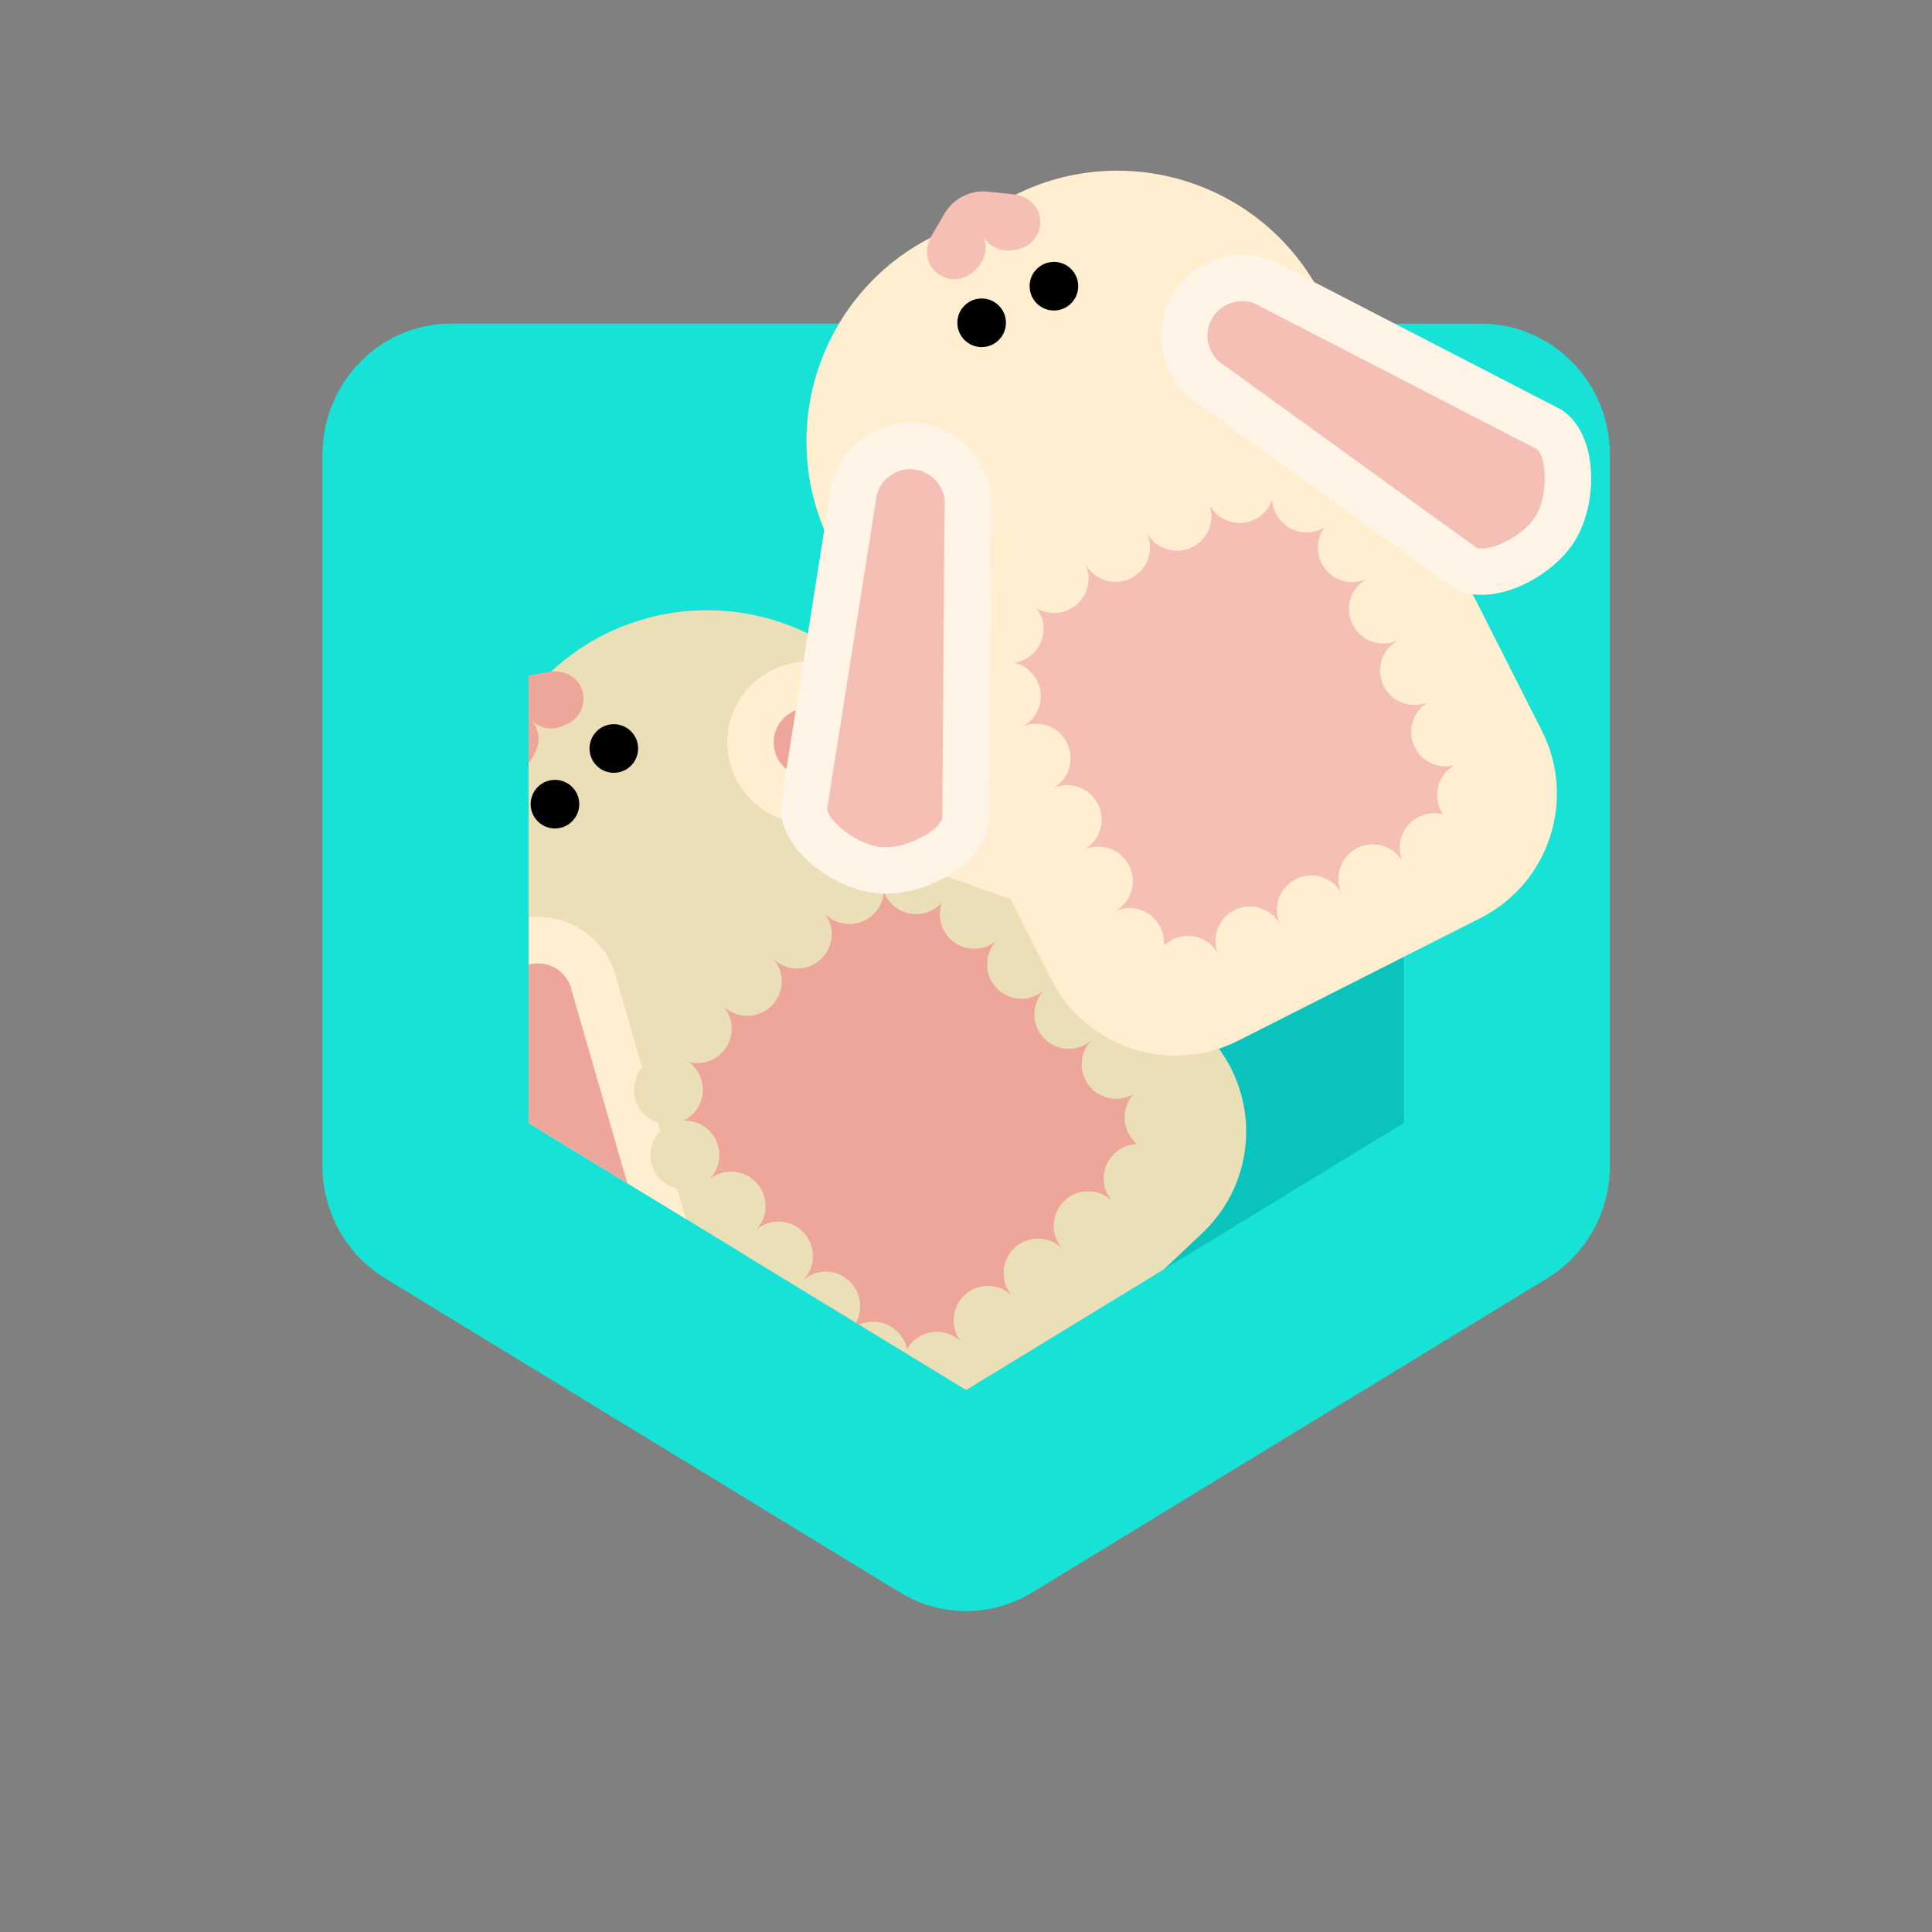 <?xml version="1.0" encoding="UTF-8"?>
<svg xmlns="http://www.w3.org/2000/svg" width="150" height="150" xmlns:xlink="http://www.w3.org/1999/xlink" version="1.1" viewBox="0 0 150 150">
  <rect x="0" y="0" width="150" height="150" fill="#808080" stroke="none"/>
  <!-- Generator: Adobe Illustrator 29.4.0, SVG Export Plug-In . SVG Version: 2.1.0 Build 152)  -->
  <defs>
    <clipPath id="clippath">
      <path d="M120.14,99.237l-39.978,24.392c-3.165,1.931-7.119,1.931-10.284,0l-39.978-24.392c-3.01-1.837-4.852-5.145-4.852-8.715v-55.226c0-5.613,4.475-10.163,9.994-10.163h79.955c5.52,0,9.994,4.55,9.994,10.163v55.226c0,3.57-1.842,6.878-4.852,8.715Z" style="fill: none;"/>
    </clipPath>
    <clipPath id="clippath-1">
      <polygon points="41.04 87.184 41.04 11.162 124.993 11.162 124.993 77.427 75.02 107.917 41.04 87.184" style="fill: none;"/>
    </clipPath>
  </defs>
  <g style="isolation: isolate;">
    <g id="Layer_1">
      <g>
        <g>
          <path d="M120.14,99.237l-39.978,24.392c-3.165,1.931-7.119,1.931-10.284,0l-39.978-24.392c-3.01-1.837-4.852-5.145-4.852-8.715v-55.226c0-5.613,4.475-10.163,9.994-10.163h79.955c5.52,0,9.994,4.55,9.994,10.163v55.226c0,3.57-1.842,6.878-4.852,8.715Z" style="fill: #18e1d6;"/>
          <polygon points="41.04 87.184 41.04 41.258 109.002 41.258 109.002 87.184 75.02 107.917 41.04 87.184" style="fill: #0ac3bd;"/>
          <g style="clip-path: url(#clippath);">
            <rect x="25.048" y="25.133" width="49.972" height="99.944" style="fill: #18e1d6; mix-blend-mode: multiply;"/>
          </g>
        </g>
        <g style="clip-path: url(#clippath-1);">
          <g>
            <g>
              <path d="M59.332,45.613h7.143c9.813,0,17.779,7.967,17.779,17.779v37.815c0,5.97-4.847,10.817-10.817,10.817h-21.068c-5.97,0-10.817-4.847-10.817-10.817v-37.815c0-9.813,7.967-17.779,17.779-17.779Z" transform="translate(-36.954 64.753) rotate(-43.389)" style="fill: #ebdfb7;"/>
              <g>
                <path d="M47.992,107.19h0c3.385-.709,7.34-4.429,6.63-7.814l-6.699-23.185c-.709-3.385-4.059-5.575-7.445-4.866h0c-3.385.709-5.575,4.059-4.866,7.445l3.17,23.924c.709,3.385,5.824,5.205,9.209,4.496Z" style="fill: #ffeed0;"/>
                <path d="M47.253,103.661c1.946-.408,3.962-2.612,3.847-3.508l-6.689-23.148-.016-.076c-.303-1.448-1.728-2.379-3.176-2.076-1.448.303-2.38,1.728-2.077,3.176l.028.152,3.151,23.811c.254.867,2.985,2.077,4.932,1.669Z" style="fill: #eea69b;"/>
              </g>
              <g>
                <path d="M67.781,105.289l-13.802-14.601c-2.945-3.115-2.807-8.027.309-10.972l9.996-9.449c3.115-2.945,8.027-2.807,10.972.309l13.802,14.601c1.556,1.646,1.482,4.266-.164,5.822l-15.29,14.454c-1.646,1.556-4.266,1.482-5.822-.164Z" style="fill: #eea69b;"/>
                <path d="M67.781,105.289l-13.802-14.601c-2.945-3.115-2.807-8.028.309-10.972l9.996-9.449c3.115-2.945,8.027-2.807,10.972.308l13.802,14.601c1.556,1.646,1.482,4.266-.164,5.822l-15.29,14.454c-1.646,1.556-4.266,1.482-5.822-.164Z" style="fill: none; stroke: #ebdfb7; stroke-dasharray: 0 5.345; stroke-linecap: round; stroke-linejoin: round; stroke-width: 5.348px;"/>
              </g>
              <g>
                <path d="M92.067,65.525h0c-.898,3.34-4.834,7.079-8.175,6.181l-22.772-7.991c-3.34-.898-5.338-4.366-4.44-7.706h0c.898-3.34,4.366-5.338,7.706-4.44l23.708,4.509c3.34.898,4.87,6.107,3.972,9.447Z" style="fill: #ffeed0;"/>
                <path d="M88.586,64.589c-.516,1.92-2.83,3.809-3.718,3.644l-22.736-7.979-.075-.02c-1.429-.384-2.279-1.859-1.894-3.288s1.859-2.279,3.288-1.895l.15.037,23.596,4.484c.851.303,1.906,3.097,1.389,5.018Z" style="fill: #eea69b;"/>
              </g>
              <g>
                <circle cx="43.087" cy="62.434" r="1.887"/>
                <circle cx="47.657" cy="58.113" r="1.887"/>
              </g>
              <path d="M42.658,52.163l-1.97.36c-1.37.251-2.464,1.284-2.791,2.638l-.471,1.947c-.227.94.126,1.973.96,2.464,1.092.642,2.451.22,3.009-.858l.184-.356c.42-.811.281-1.799-.347-2.463.628.664,1.606.858,2.44.485l.365-.164c1.108-.497,1.606-1.83,1.026-2.956-.443-.86-1.454-1.271-2.406-1.097Z" style="fill: #eea69b;"/>
            </g>
            <g>
              <path d="M86.977,13.203h7.143c9.813,0,17.779,7.967,17.779,17.779v37.815c0,5.97-4.847,10.817-10.817,10.817h-21.068c-5.97,0-10.817-4.847-10.817-10.817V30.982c0-9.813,7.967-17.779,17.779-17.779Z" transform="translate(-11.199 45.906) rotate(-26.854)" style="fill: #ffeed0;"/>
              <g>
                <path d="M87.691,73.173l-9.076-17.925c-1.936-3.824-.406-8.494,3.419-10.431l12.272-6.213c3.824-1.936,8.494-.406,10.431,3.419l9.076,17.925c1.023,2.021.207,4.512-1.814,5.535l-18.772,9.504c-2.021,1.023-4.512.207-5.535-1.814Z" style="fill: #f5bfb5;"/>
                <path d="M87.691,73.172l-9.076-17.925c-1.936-3.824-.406-8.494,3.419-10.431l12.272-6.213c3.824-1.936,8.494-.406,10.431,3.418l9.076,17.925c1.023,2.021.207,4.511-1.814,5.535l-18.772,9.505c-2.021,1.023-4.512.207-5.535-1.814Z" style="fill: none; stroke: #ffeed0; stroke-dasharray: 0 5.345; stroke-linecap: round; stroke-linejoin: round; stroke-width: 5.348px;"/>
              </g>
              <g>
                <g>
                  <path d="M122.29,41.966h0c-1.812,2.946-6.649,5.41-9.596,3.599l-19.556-14.142c-2.946-1.812-3.875-5.705-2.063-8.651h0c1.812-2.946,5.705-3.875,8.651-2.063l21.444,11.07c2.946,1.812,2.93,7.241,1.119,10.187Z" style="fill: #fff4e6;"/>
                  <path d="M119.219,40.077c-1.042,1.694-3.797,2.846-4.602,2.435l-19.524-14.12-.066-.041c-1.261-.775-1.655-2.431-.88-3.691s2.431-1.656,3.692-.881l.133.078,21.344,11.015c.73.532.945,3.511-.097,5.206Z" style="fill: #f5bfb5;"/>
                </g>
                <g>
                  <path d="M68.179,69.363h0c3.447.284,8.297-2.157,8.58-5.604l.177-24.133c.284-3.447-2.305-6.5-5.752-6.784h0c-3.447-.284-6.5,2.305-6.784,5.752l-3.77,23.837c-.284,3.447,4.102,6.648,7.549,6.931Z" style="fill: #fff4e6;"/>
                  <path d="M68.475,65.77c1.982.163,4.541-1.376,4.686-2.268l.176-24.094.006-.077c.121-1.475-.979-2.773-2.454-2.894-1.475-.121-2.774.979-2.895,2.454l-.016.153-3.756,23.723c-.003.903,2.27,2.84,4.253,3.003Z" style="fill: #f5bfb5;"/>
                </g>
              </g>
              <g>
                <circle cx="76.215" cy="25.061" r="1.887"/>
                <circle cx="81.826" cy="22.22" r="1.887"/>
              </g>
              <path d="M78.727,15.093l-1.991-.215c-1.385-.15-2.727.53-3.426,1.735l-1.005,1.732c-.486.837-.441,1.927.219,2.635.864.926,2.287.909,3.129.034l.278-.289c.634-.658.781-1.645.369-2.46.413.815,1.296,1.28,2.201,1.159l.397-.053c1.204-.161,2.06-1.298,1.825-2.542-.18-.951-1.032-1.632-1.994-1.736Z" style="fill: #f5bfb5;"/>
            </g>
          </g>
        </g>
      </g>
    </g>
  </g>
</svg>